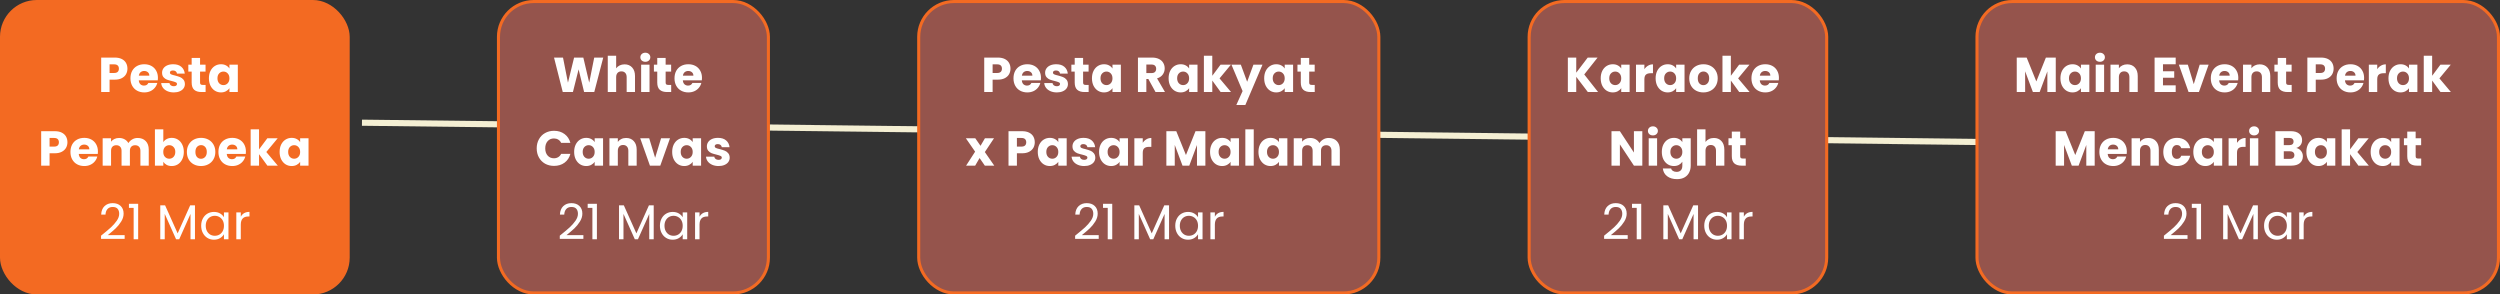 <svg width="815" height="96" viewBox="0 0 815 96" fill="none" xmlns="http://www.w3.org/2000/svg">
<rect x="0" y="0" width="815" height="96" fill="#333333" stroke="none"/>
<path d="M118 40L788 48" stroke="#F4EFD3" stroke-width="2"/>
<rect x="0.5" y="0.5" width="113" height="95" rx="11.5" fill="#F36A22"/>
<path d="M41.544 22.384C41.544 23.035 41.395 23.632 41.096 24.176C40.797 24.709 40.339 25.141 39.72 25.472C39.102 25.803 38.334 25.968 37.416 25.968H35.72V30H32.984V18.768H37.416C38.312 18.768 39.069 18.923 39.688 19.232C40.307 19.541 40.771 19.968 41.08 20.512C41.389 21.056 41.544 21.68 41.544 22.384ZM37.208 23.792C37.731 23.792 38.12 23.669 38.376 23.424C38.632 23.179 38.76 22.832 38.76 22.384C38.76 21.936 38.632 21.589 38.376 21.344C38.12 21.099 37.731 20.976 37.208 20.976H35.72V23.792H37.208ZM51.485 25.392C51.485 25.648 51.469 25.915 51.437 26.192H45.245C45.287 26.747 45.463 27.173 45.773 27.472C46.093 27.76 46.482 27.904 46.941 27.904C47.623 27.904 48.098 27.616 48.365 27.04H51.277C51.127 27.627 50.855 28.155 50.461 28.624C50.077 29.093 49.591 29.461 49.005 29.728C48.418 29.995 47.762 30.128 47.037 30.128C46.162 30.128 45.383 29.941 44.701 29.568C44.018 29.195 43.485 28.661 43.101 27.968C42.717 27.275 42.525 26.464 42.525 25.536C42.525 24.608 42.711 23.797 43.085 23.104C43.469 22.411 44.002 21.877 44.685 21.504C45.367 21.131 46.151 20.944 47.037 20.944C47.901 20.944 48.669 21.125 49.341 21.488C50.013 21.851 50.535 22.368 50.909 23.04C51.293 23.712 51.485 24.496 51.485 25.392ZM48.685 24.672C48.685 24.203 48.525 23.829 48.205 23.552C47.885 23.275 47.485 23.136 47.005 23.136C46.546 23.136 46.157 23.269 45.837 23.536C45.527 23.803 45.335 24.181 45.261 24.672H48.685ZM56.66 30.128C55.881 30.128 55.188 29.995 54.58 29.728C53.972 29.461 53.492 29.099 53.14 28.64C52.788 28.171 52.591 27.648 52.548 27.072H55.252C55.284 27.381 55.428 27.632 55.684 27.824C55.94 28.016 56.255 28.112 56.628 28.112C56.969 28.112 57.231 28.048 57.412 27.92C57.604 27.781 57.7 27.605 57.7 27.392C57.7 27.136 57.567 26.949 57.3 26.832C57.033 26.704 56.601 26.565 56.004 26.416C55.364 26.267 54.831 26.112 54.404 25.952C53.977 25.781 53.609 25.52 53.3 25.168C52.991 24.805 52.836 24.32 52.836 23.712C52.836 23.2 52.975 22.736 53.252 22.32C53.54 21.893 53.956 21.557 54.5 21.312C55.055 21.067 55.711 20.944 56.468 20.944C57.588 20.944 58.468 21.221 59.108 21.776C59.759 22.331 60.132 23.067 60.228 23.984H57.7C57.657 23.675 57.519 23.429 57.284 23.248C57.06 23.067 56.761 22.976 56.388 22.976C56.068 22.976 55.823 23.04 55.652 23.168C55.481 23.285 55.396 23.451 55.396 23.664C55.396 23.92 55.529 24.112 55.796 24.24C56.073 24.368 56.5 24.496 57.076 24.624C57.737 24.795 58.276 24.965 58.692 25.136C59.108 25.296 59.471 25.563 59.78 25.936C60.1 26.299 60.265 26.789 60.276 27.408C60.276 27.931 60.127 28.4 59.828 28.816C59.54 29.221 59.119 29.541 58.564 29.776C58.02 30.011 57.385 30.128 56.66 30.128ZM67.026 27.68V30H65.634C64.642 30 63.868 29.76 63.314 29.28C62.759 28.789 62.482 27.995 62.482 26.896V23.344H61.394V21.072H62.482V18.896H65.218V21.072H67.01V23.344H65.218V26.928C65.218 27.195 65.282 27.387 65.41 27.504C65.538 27.621 65.751 27.68 66.05 27.68H67.026ZM68.106 25.52C68.106 24.603 68.276 23.797 68.618 23.104C68.97 22.411 69.445 21.877 70.042 21.504C70.639 21.131 71.306 20.944 72.042 20.944C72.671 20.944 73.221 21.072 73.69 21.328C74.17 21.584 74.538 21.92 74.794 22.336V21.072H77.53V30H74.794V28.736C74.527 29.152 74.154 29.488 73.674 29.744C73.204 30 72.655 30.128 72.026 30.128C71.3 30.128 70.639 29.941 70.042 29.568C69.445 29.184 68.97 28.645 68.618 27.952C68.276 27.248 68.106 26.437 68.106 25.52ZM74.794 25.536C74.794 24.853 74.602 24.315 74.218 23.92C73.844 23.525 73.386 23.328 72.842 23.328C72.298 23.328 71.834 23.525 71.45 23.92C71.076 24.304 70.89 24.837 70.89 25.52C70.89 26.203 71.076 26.747 71.45 27.152C71.834 27.547 72.298 27.744 72.842 27.744C73.386 27.744 73.844 27.547 74.218 27.152C74.602 26.757 74.794 26.219 74.794 25.536ZM21.983 46.384C21.983 47.035 21.834 47.632 21.535 48.176C21.237 48.709 20.778 49.141 20.159 49.472C19.541 49.803 18.773 49.968 17.855 49.968H16.159V54H13.423V42.768H17.855C18.751 42.768 19.509 42.923 20.127 43.232C20.746 43.541 21.21 43.968 21.519 44.512C21.829 45.056 21.983 45.68 21.983 46.384ZM17.647 47.792C18.17 47.792 18.559 47.669 18.815 47.424C19.071 47.179 19.199 46.832 19.199 46.384C19.199 45.936 19.071 45.589 18.815 45.344C18.559 45.099 18.17 44.976 17.647 44.976H16.159V47.792H17.647ZM31.924 49.392C31.924 49.648 31.908 49.915 31.876 50.192H25.684C25.726 50.747 25.902 51.173 26.212 51.472C26.532 51.76 26.921 51.904 27.38 51.904C28.062 51.904 28.537 51.616 28.804 51.04H31.716C31.566 51.627 31.294 52.155 30.9 52.624C30.516 53.093 30.03 53.461 29.444 53.728C28.857 53.995 28.201 54.128 27.476 54.128C26.601 54.128 25.822 53.941 25.14 53.568C24.457 53.195 23.924 52.661 23.54 51.968C23.156 51.275 22.964 50.464 22.964 49.536C22.964 48.608 23.15 47.797 23.524 47.104C23.908 46.411 24.441 45.877 25.124 45.504C25.806 45.131 26.59 44.944 27.476 44.944C28.34 44.944 29.108 45.125 29.78 45.488C30.452 45.851 30.974 46.368 31.348 47.04C31.732 47.712 31.924 48.496 31.924 49.392ZM29.124 48.672C29.124 48.203 28.964 47.829 28.644 47.552C28.324 47.275 27.924 47.136 27.444 47.136C26.985 47.136 26.596 47.269 26.276 47.536C25.966 47.803 25.774 48.181 25.7 48.672H29.124ZM44.859 44.976C45.968 44.976 46.848 45.312 47.499 45.984C48.16 46.656 48.491 47.589 48.491 48.784V54H45.771V49.152C45.771 48.576 45.616 48.133 45.307 47.824C45.008 47.504 44.592 47.344 44.059 47.344C43.526 47.344 43.104 47.504 42.795 47.824C42.496 48.133 42.347 48.576 42.347 49.152V54H39.627V49.152C39.627 48.576 39.472 48.133 39.163 47.824C38.864 47.504 38.448 47.344 37.915 47.344C37.382 47.344 36.96 47.504 36.651 47.824C36.352 48.133 36.203 48.576 36.203 49.152V54H33.467V45.072H36.203V46.192C36.48 45.819 36.843 45.525 37.291 45.312C37.739 45.088 38.246 44.976 38.811 44.976C39.483 44.976 40.08 45.12 40.603 45.408C41.136 45.696 41.552 46.107 41.851 46.64C42.16 46.149 42.582 45.749 43.115 45.44C43.648 45.131 44.23 44.976 44.859 44.976ZM53.24 46.336C53.496 45.92 53.864 45.584 54.344 45.328C54.825 45.072 55.374 44.944 55.992 44.944C56.728 44.944 57.395 45.131 57.992 45.504C58.59 45.877 59.059 46.411 59.401 47.104C59.752 47.797 59.928 48.603 59.928 49.52C59.928 50.437 59.752 51.248 59.401 51.952C59.059 52.645 58.59 53.184 57.992 53.568C57.395 53.941 56.728 54.128 55.992 54.128C55.363 54.128 54.814 54.005 54.344 53.76C53.875 53.504 53.507 53.168 53.24 52.752V54H50.505V42.16H53.24V46.336ZM57.145 49.52C57.145 48.837 56.953 48.304 56.569 47.92C56.195 47.525 55.731 47.328 55.176 47.328C54.633 47.328 54.169 47.525 53.785 47.92C53.411 48.315 53.224 48.853 53.224 49.536C53.224 50.219 53.411 50.757 53.785 51.152C54.169 51.547 54.633 51.744 55.176 51.744C55.721 51.744 56.184 51.547 56.569 51.152C56.953 50.747 57.145 50.203 57.145 49.52ZM65.528 54.128C64.653 54.128 63.864 53.941 63.16 53.568C62.467 53.195 61.917 52.661 61.512 51.968C61.117 51.275 60.92 50.464 60.92 49.536C60.92 48.619 61.123 47.813 61.528 47.12C61.933 46.416 62.488 45.877 63.192 45.504C63.896 45.131 64.685 44.944 65.56 44.944C66.434 44.944 67.224 45.131 67.928 45.504C68.632 45.877 69.186 46.416 69.592 47.12C69.997 47.813 70.2 48.619 70.2 49.536C70.2 50.453 69.992 51.264 69.576 51.968C69.171 52.661 68.611 53.195 67.896 53.568C67.192 53.941 66.403 54.128 65.528 54.128ZM65.528 51.76C66.05 51.76 66.493 51.568 66.856 51.184C67.229 50.8 67.416 50.251 67.416 49.536C67.416 48.821 67.234 48.272 66.872 47.888C66.52 47.504 66.082 47.312 65.56 47.312C65.026 47.312 64.584 47.504 64.232 47.888C63.88 48.261 63.704 48.811 63.704 49.536C63.704 50.251 63.874 50.8 64.216 51.184C64.568 51.568 65.005 51.76 65.528 51.76ZM80.167 49.392C80.167 49.648 80.151 49.915 80.119 50.192H73.927C73.97 50.747 74.146 51.173 74.455 51.472C74.775 51.76 75.165 51.904 75.623 51.904C76.306 51.904 76.781 51.616 77.047 51.04H79.959C79.81 51.627 79.538 52.155 79.143 52.624C78.759 53.093 78.274 53.461 77.687 53.728C77.101 53.995 76.445 54.128 75.719 54.128C74.845 54.128 74.066 53.941 73.383 53.568C72.701 53.195 72.167 52.661 71.783 51.968C71.399 51.275 71.207 50.464 71.207 49.536C71.207 48.608 71.394 47.797 71.767 47.104C72.151 46.411 72.685 45.877 73.367 45.504C74.05 45.131 74.834 44.944 75.719 44.944C76.583 44.944 77.351 45.125 78.023 45.488C78.695 45.851 79.218 46.368 79.591 47.04C79.975 47.712 80.167 48.496 80.167 49.392ZM77.367 48.672C77.367 48.203 77.207 47.829 76.887 47.552C76.567 47.275 76.167 47.136 75.687 47.136C75.229 47.136 74.839 47.269 74.519 47.536C74.21 47.803 74.018 48.181 73.943 48.672H77.367ZM87.167 54L84.447 50.256V54H81.711V42.16H84.447V48.704L87.151 45.072H90.527L86.815 49.552L90.559 54H87.167ZM91.157 49.52C91.157 48.603 91.328 47.797 91.669 47.104C92.021 46.411 92.496 45.877 93.093 45.504C93.691 45.131 94.357 44.944 95.093 44.944C95.723 44.944 96.272 45.072 96.741 45.328C97.221 45.584 97.589 45.92 97.845 46.336V45.072H100.581V54H97.845V52.736C97.579 53.152 97.205 53.488 96.725 53.744C96.256 54 95.707 54.128 95.077 54.128C94.352 54.128 93.691 53.941 93.093 53.568C92.496 53.184 92.021 52.645 91.669 51.952C91.328 51.248 91.157 50.437 91.157 49.52ZM97.845 49.536C97.845 48.853 97.653 48.315 97.269 47.92C96.896 47.525 96.437 47.328 95.893 47.328C95.349 47.328 94.885 47.525 94.501 47.92C94.128 48.304 93.941 48.837 93.941 49.52C93.941 50.203 94.128 50.747 94.501 51.152C94.885 51.547 95.349 51.744 95.893 51.744C96.437 51.744 96.896 51.547 97.269 51.152C97.653 50.757 97.845 50.219 97.845 49.536ZM32.938 76.832C34.292 75.744 35.354 74.853 36.122 74.16C36.89 73.456 37.535 72.725 38.058 71.968C38.591 71.2 38.858 70.448 38.858 69.712C38.858 69.019 38.687 68.475 38.346 68.08C38.015 67.675 37.477 67.472 36.73 67.472C36.005 67.472 35.439 67.701 35.034 68.16C34.639 68.608 34.426 69.211 34.394 69.968H32.986C33.029 68.773 33.391 67.851 34.074 67.2C34.757 66.549 35.636 66.224 36.714 66.224C37.812 66.224 38.682 66.528 39.322 67.136C39.972 67.744 40.298 68.581 40.298 69.648C40.298 70.533 40.031 71.397 39.498 72.24C38.975 73.072 38.378 73.808 37.706 74.448C37.034 75.077 36.175 75.813 35.13 76.656H40.634V77.872H32.938V76.832ZM42.033 67.76V66.432H45.041V78H43.569V67.76H42.033ZM63.56 66.928V78H62.104V69.744L58.424 78H57.4L53.704 69.728V78H52.248V66.928H53.816L57.912 76.08L62.008 66.928H63.56ZM65.585 73.584C65.585 72.688 65.766 71.904 66.129 71.232C66.492 70.549 66.987 70.021 67.617 69.648C68.257 69.275 68.966 69.088 69.745 69.088C70.513 69.088 71.18 69.253 71.745 69.584C72.31 69.915 72.731 70.331 73.009 70.832V69.232H74.481V78H73.009V76.368C72.721 76.88 72.289 77.307 71.713 77.648C71.147 77.979 70.486 78.144 69.729 78.144C68.95 78.144 68.246 77.952 67.617 77.568C66.987 77.184 66.492 76.645 66.129 75.952C65.766 75.259 65.585 74.469 65.585 73.584ZM73.009 73.6C73.009 72.939 72.876 72.363 72.609 71.872C72.342 71.381 71.98 71.008 71.521 70.752C71.073 70.485 70.577 70.352 70.033 70.352C69.489 70.352 68.993 70.48 68.545 70.736C68.097 70.992 67.74 71.365 67.473 71.856C67.206 72.347 67.073 72.923 67.073 73.584C67.073 74.256 67.206 74.843 67.473 75.344C67.74 75.835 68.097 76.213 68.545 76.48C68.993 76.736 69.489 76.864 70.033 76.864C70.577 76.864 71.073 76.736 71.521 76.48C71.98 76.213 72.342 75.835 72.609 75.344C72.876 74.843 73.009 74.261 73.009 73.6ZM78.497 70.656C78.753 70.155 79.116 69.765 79.585 69.488C80.065 69.211 80.647 69.072 81.329 69.072V70.576H80.945C79.313 70.576 78.497 71.461 78.497 73.232V78H77.041V69.232H78.497V70.656Z" fill="white"/>
<rect x="0.5" y="0.5" width="113" height="95" rx="11.5" stroke="#F36A22"/>
<rect x="162.5" y="0.5" width="88" height="95" rx="11.5" fill="#95544C"/>
<path d="M196.659 18.768L193.731 30H190.419L188.627 22.608L186.771 30H183.459L180.611 18.768H183.539L185.155 26.944L187.155 18.768H190.163L192.083 26.944L193.715 18.768H196.659ZM203.619 20.976C204.643 20.976 205.464 21.317 206.083 22C206.702 22.672 207.011 23.6 207.011 24.784V30H204.291V25.152C204.291 24.555 204.136 24.091 203.827 23.76C203.518 23.429 203.102 23.264 202.579 23.264C202.056 23.264 201.64 23.429 201.331 23.76C201.022 24.091 200.867 24.555 200.867 25.152V30H198.131V18.16H200.867V22.272C201.144 21.877 201.523 21.563 202.003 21.328C202.483 21.093 203.022 20.976 203.619 20.976ZM210.388 20.144C209.908 20.144 209.514 20.005 209.204 19.728C208.906 19.44 208.756 19.088 208.756 18.672C208.756 18.245 208.906 17.893 209.204 17.616C209.514 17.328 209.908 17.184 210.388 17.184C210.858 17.184 211.242 17.328 211.54 17.616C211.85 17.893 212.004 18.245 212.004 18.672C212.004 19.088 211.85 19.44 211.54 19.728C211.242 20.005 210.858 20.144 210.388 20.144ZM211.748 21.072V30H209.012V21.072H211.748ZM218.807 27.68V30H217.415C216.423 30 215.65 29.76 215.095 29.28C214.54 28.789 214.263 27.995 214.263 26.896V23.344H213.175V21.072H214.263V18.896H216.999V21.072H218.791V23.344H216.999V26.928C216.999 27.195 217.063 27.387 217.191 27.504C217.319 27.621 217.532 27.68 217.831 27.68H218.807ZM228.847 25.392C228.847 25.648 228.831 25.915 228.799 26.192H222.607C222.65 26.747 222.826 27.173 223.135 27.472C223.455 27.76 223.844 27.904 224.303 27.904C224.986 27.904 225.46 27.616 225.727 27.04H228.639C228.49 27.627 228.218 28.155 227.823 28.624C227.439 29.093 226.954 29.461 226.367 29.728C225.78 29.995 225.124 30.128 224.399 30.128C223.524 30.128 222.746 29.941 222.063 29.568C221.38 29.195 220.847 28.661 220.463 27.968C220.079 27.275 219.887 26.464 219.887 25.536C219.887 24.608 220.074 23.797 220.447 23.104C220.831 22.411 221.364 21.877 222.047 21.504C222.73 21.131 223.514 20.944 224.399 20.944C225.263 20.944 226.031 21.125 226.703 21.488C227.375 21.851 227.898 22.368 228.271 23.04C228.655 23.712 228.847 24.496 228.847 25.392ZM226.047 24.672C226.047 24.203 225.887 23.829 225.567 23.552C225.247 23.275 224.847 23.136 224.367 23.136C223.908 23.136 223.519 23.269 223.199 23.536C222.89 23.803 222.698 24.181 222.623 24.672H226.047ZM174.965 48.368C174.965 47.259 175.206 46.272 175.686 45.408C176.166 44.533 176.832 43.856 177.686 43.376C178.55 42.885 179.526 42.64 180.614 42.64C181.947 42.64 183.088 42.992 184.038 43.696C184.987 44.4 185.622 45.36 185.942 46.576H182.934C182.71 46.107 182.39 45.749 181.974 45.504C181.568 45.259 181.104 45.136 180.582 45.136C179.739 45.136 179.056 45.429 178.534 46.016C178.011 46.603 177.75 47.387 177.75 48.368C177.75 49.349 178.011 50.133 178.534 50.72C179.056 51.307 179.739 51.6 180.582 51.6C181.104 51.6 181.568 51.477 181.974 51.232C182.39 50.987 182.71 50.629 182.934 50.16H185.942C185.622 51.376 184.987 52.336 184.038 53.04C183.088 53.733 181.947 54.08 180.614 54.08C179.526 54.08 178.55 53.84 177.686 53.36C176.832 52.869 176.166 52.192 175.686 51.328C175.206 50.464 174.965 49.477 174.965 48.368ZM187.173 49.52C187.173 48.603 187.344 47.797 187.685 47.104C188.037 46.411 188.512 45.877 189.109 45.504C189.706 45.131 190.373 44.944 191.109 44.944C191.738 44.944 192.288 45.072 192.757 45.328C193.237 45.584 193.605 45.92 193.861 46.336V45.072H196.597V54H193.861V52.736C193.594 53.152 193.221 53.488 192.741 53.744C192.272 54 191.722 54.128 191.093 54.128C190.368 54.128 189.706 53.941 189.109 53.568C188.512 53.184 188.037 52.645 187.685 51.952C187.344 51.248 187.173 50.437 187.173 49.52ZM193.861 49.536C193.861 48.853 193.669 48.315 193.285 47.92C192.912 47.525 192.453 47.328 191.909 47.328C191.365 47.328 190.901 47.525 190.517 47.92C190.144 48.304 189.957 48.837 189.957 49.52C189.957 50.203 190.144 50.747 190.517 51.152C190.901 51.547 191.365 51.744 191.909 51.744C192.453 51.744 192.912 51.547 193.285 51.152C193.669 50.757 193.861 50.219 193.861 49.536ZM204.116 44.976C205.162 44.976 205.994 45.317 206.612 46C207.242 46.672 207.556 47.6 207.556 48.784V54H204.836V49.152C204.836 48.555 204.682 48.091 204.372 47.76C204.063 47.429 203.647 47.264 203.124 47.264C202.602 47.264 202.186 47.429 201.876 47.76C201.567 48.091 201.412 48.555 201.412 49.152V54H198.676V45.072H201.412V46.256C201.69 45.861 202.063 45.552 202.532 45.328C203.002 45.093 203.53 44.976 204.116 44.976ZM213.574 51.44L215.51 45.072H218.422L215.254 54H211.878L208.71 45.072H211.638L213.574 51.44ZM219.129 49.52C219.129 48.603 219.3 47.797 219.641 47.104C219.993 46.411 220.468 45.877 221.065 45.504C221.663 45.131 222.329 44.944 223.065 44.944C223.695 44.944 224.244 45.072 224.713 45.328C225.193 45.584 225.561 45.92 225.817 46.336V45.072H228.553V54H225.817V52.736C225.551 53.152 225.177 53.488 224.697 53.744C224.228 54 223.679 54.128 223.049 54.128C222.324 54.128 221.663 53.941 221.065 53.568C220.468 53.184 219.993 52.645 219.641 51.952C219.3 51.248 219.129 50.437 219.129 49.52ZM225.817 49.536C225.817 48.853 225.625 48.315 225.241 47.92C224.868 47.525 224.409 47.328 223.865 47.328C223.321 47.328 222.857 47.525 222.473 47.92C222.1 48.304 221.913 48.837 221.913 49.52C221.913 50.203 222.1 50.747 222.473 51.152C222.857 51.547 223.321 51.744 223.865 51.744C224.409 51.744 224.868 51.547 225.241 51.152C225.625 50.757 225.817 50.219 225.817 49.536ZM234.265 54.128C233.486 54.128 232.793 53.995 232.185 53.728C231.577 53.461 231.097 53.099 230.745 52.64C230.393 52.171 230.195 51.648 230.153 51.072H232.857C232.889 51.381 233.033 51.632 233.289 51.824C233.545 52.016 233.859 52.112 234.233 52.112C234.574 52.112 234.835 52.048 235.017 51.92C235.209 51.781 235.305 51.605 235.305 51.392C235.305 51.136 235.171 50.949 234.905 50.832C234.638 50.704 234.206 50.565 233.609 50.416C232.969 50.267 232.435 50.112 232.009 49.952C231.582 49.781 231.214 49.52 230.905 49.168C230.595 48.805 230.441 48.32 230.441 47.712C230.441 47.2 230.579 46.736 230.857 46.32C231.145 45.893 231.561 45.557 232.105 45.312C232.659 45.067 233.315 44.944 234.073 44.944C235.193 44.944 236.073 45.221 236.713 45.776C237.363 46.331 237.737 47.067 237.833 47.984H235.305C235.262 47.675 235.123 47.429 234.889 47.248C234.665 47.067 234.366 46.976 233.993 46.976C233.673 46.976 233.427 47.04 233.257 47.168C233.086 47.285 233.001 47.451 233.001 47.664C233.001 47.92 233.134 48.112 233.401 48.24C233.678 48.368 234.105 48.496 234.681 48.624C235.342 48.795 235.881 48.965 236.297 49.136C236.713 49.296 237.075 49.563 237.385 49.936C237.705 50.299 237.87 50.789 237.881 51.408C237.881 51.931 237.731 52.4 237.433 52.816C237.145 53.221 236.723 53.541 236.169 53.776C235.625 54.011 234.99 54.128 234.265 54.128ZM182.488 76.832C183.843 75.744 184.904 74.853 185.672 74.16C186.44 73.456 187.085 72.725 187.608 71.968C188.141 71.2 188.408 70.448 188.408 69.712C188.408 69.019 188.237 68.475 187.896 68.08C187.565 67.675 187.027 67.472 186.28 67.472C185.555 67.472 184.989 67.701 184.584 68.16C184.189 68.608 183.976 69.211 183.944 69.968H182.536C182.579 68.773 182.941 67.851 183.624 67.2C184.307 66.549 185.187 66.224 186.264 66.224C187.363 66.224 188.232 66.528 188.872 67.136C189.523 67.744 189.848 68.581 189.848 69.648C189.848 70.533 189.581 71.397 189.048 72.24C188.525 73.072 187.928 73.808 187.256 74.448C186.584 75.077 185.725 75.813 184.68 76.656H190.184V77.872H182.488V76.832ZM191.583 67.76V66.432H194.591V78H193.119V67.76H191.583ZM213.11 66.928V78H211.654V69.744L207.974 78H206.95L203.254 69.728V78H201.798V66.928H203.366L207.462 76.08L211.558 66.928H213.11ZM215.135 73.584C215.135 72.688 215.316 71.904 215.679 71.232C216.042 70.549 216.538 70.021 217.167 69.648C217.807 69.275 218.516 69.088 219.295 69.088C220.063 69.088 220.73 69.253 221.295 69.584C221.86 69.915 222.282 70.331 222.559 70.832V69.232H224.031V78H222.559V76.368C222.271 76.88 221.839 77.307 221.263 77.648C220.698 77.979 220.036 78.144 219.279 78.144C218.5 78.144 217.796 77.952 217.167 77.568C216.538 77.184 216.042 76.645 215.679 75.952C215.316 75.259 215.135 74.469 215.135 73.584ZM222.559 73.6C222.559 72.939 222.426 72.363 222.159 71.872C221.892 71.381 221.53 71.008 221.071 70.752C220.623 70.485 220.127 70.352 219.583 70.352C219.039 70.352 218.543 70.48 218.095 70.736C217.647 70.992 217.29 71.365 217.023 71.856C216.756 72.347 216.623 72.923 216.623 73.584C216.623 74.256 216.756 74.843 217.023 75.344C217.29 75.835 217.647 76.213 218.095 76.48C218.543 76.736 219.039 76.864 219.583 76.864C220.127 76.864 220.623 76.736 221.071 76.48C221.53 76.213 221.892 75.835 222.159 75.344C222.426 74.843 222.559 74.261 222.559 73.6ZM228.047 70.656C228.303 70.155 228.666 69.765 229.135 69.488C229.615 69.211 230.197 69.072 230.879 69.072V70.576H230.495C228.863 70.576 228.047 71.461 228.047 73.232V78H226.591V69.232H228.047V70.656Z" fill="white"/>
<rect x="162.5" y="0.5" width="88" height="95" rx="11.5" stroke="#F36A22"/>
<rect x="299.5" y="0.5" width="150" height="95" rx="11.5" fill="#95544C"/>
<path d="M329.416 22.384C329.416 23.035 329.267 23.632 328.968 24.176C328.669 24.709 328.211 25.141 327.592 25.472C326.973 25.803 326.205 25.968 325.288 25.968H323.592V30H320.856V18.768H325.288C326.184 18.768 326.941 18.923 327.56 19.232C328.179 19.541 328.643 19.968 328.952 20.512C329.261 21.056 329.416 21.68 329.416 22.384ZM325.08 23.792C325.603 23.792 325.992 23.669 326.248 23.424C326.504 23.179 326.632 22.832 326.632 22.384C326.632 21.936 326.504 21.589 326.248 21.344C325.992 21.099 325.603 20.976 325.08 20.976H323.592V23.792H325.08ZM339.356 25.392C339.356 25.648 339.34 25.915 339.308 26.192H333.116C333.159 26.747 333.335 27.173 333.644 27.472C333.964 27.76 334.354 27.904 334.812 27.904C335.495 27.904 335.97 27.616 336.236 27.04H339.148C338.999 27.627 338.727 28.155 338.332 28.624C337.948 29.093 337.463 29.461 336.876 29.728C336.29 29.995 335.634 30.128 334.908 30.128C334.034 30.128 333.255 29.941 332.572 29.568C331.89 29.195 331.356 28.661 330.972 27.968C330.588 27.275 330.396 26.464 330.396 25.536C330.396 24.608 330.583 23.797 330.956 23.104C331.34 22.411 331.874 21.877 332.556 21.504C333.239 21.131 334.023 20.944 334.908 20.944C335.772 20.944 336.54 21.125 337.212 21.488C337.884 21.851 338.407 22.368 338.78 23.04C339.164 23.712 339.356 24.496 339.356 25.392ZM336.556 24.672C336.556 24.203 336.396 23.829 336.076 23.552C335.756 23.275 335.356 23.136 334.876 23.136C334.418 23.136 334.028 23.269 333.708 23.536C333.399 23.803 333.207 24.181 333.132 24.672H336.556ZM344.532 30.128C343.753 30.128 343.06 29.995 342.452 29.728C341.844 29.461 341.364 29.099 341.012 28.64C340.66 28.171 340.462 27.648 340.42 27.072H343.124C343.156 27.381 343.3 27.632 343.556 27.824C343.812 28.016 344.126 28.112 344.5 28.112C344.841 28.112 345.102 28.048 345.284 27.92C345.476 27.781 345.572 27.605 345.572 27.392C345.572 27.136 345.438 26.949 345.172 26.832C344.905 26.704 344.473 26.565 343.876 26.416C343.236 26.267 342.702 26.112 342.276 25.952C341.849 25.781 341.481 25.52 341.172 25.168C340.862 24.805 340.708 24.32 340.708 23.712C340.708 23.2 340.846 22.736 341.124 22.32C341.412 21.893 341.828 21.557 342.372 21.312C342.926 21.067 343.582 20.944 344.34 20.944C345.46 20.944 346.34 21.221 346.98 21.776C347.63 22.331 348.004 23.067 348.1 23.984H345.572C345.529 23.675 345.39 23.429 345.156 23.248C344.932 23.067 344.633 22.976 344.26 22.976C343.94 22.976 343.694 23.04 343.524 23.168C343.353 23.285 343.268 23.451 343.268 23.664C343.268 23.92 343.401 24.112 343.668 24.24C343.945 24.368 344.372 24.496 344.948 24.624C345.609 24.795 346.148 24.965 346.564 25.136C346.98 25.296 347.342 25.563 347.652 25.936C347.972 26.299 348.137 26.789 348.148 27.408C348.148 27.931 347.998 28.4 347.7 28.816C347.412 29.221 346.99 29.541 346.436 29.776C345.892 30.011 345.257 30.128 344.532 30.128ZM354.898 27.68V30H353.506C352.514 30 351.74 29.76 351.186 29.28C350.631 28.789 350.354 27.995 350.354 26.896V23.344H349.266V21.072H350.354V18.896H353.09V21.072H354.882V23.344H353.09V26.928C353.09 27.195 353.154 27.387 353.282 27.504C353.41 27.621 353.623 27.68 353.922 27.68H354.898ZM355.978 25.52C355.978 24.603 356.148 23.797 356.49 23.104C356.842 22.411 357.316 21.877 357.914 21.504C358.511 21.131 359.178 20.944 359.914 20.944C360.543 20.944 361.092 21.072 361.562 21.328C362.042 21.584 362.41 21.92 362.666 22.336V21.072H365.402V30H362.666V28.736C362.399 29.152 362.026 29.488 361.546 29.744C361.076 30 360.527 30.128 359.898 30.128C359.172 30.128 358.511 29.941 357.914 29.568C357.316 29.184 356.842 28.645 356.49 27.952C356.148 27.248 355.978 26.437 355.978 25.52ZM362.666 25.536C362.666 24.853 362.474 24.315 362.09 23.92C361.716 23.525 361.258 23.328 360.714 23.328C360.17 23.328 359.706 23.525 359.322 23.92C358.948 24.304 358.762 24.837 358.762 25.52C358.762 26.203 358.948 26.747 359.322 27.152C359.706 27.547 360.17 27.744 360.714 27.744C361.258 27.744 361.716 27.547 362.09 27.152C362.474 26.757 362.666 26.219 362.666 25.536ZM376.7 30L374.364 25.76H373.708V30H370.972V18.768H375.564C376.449 18.768 377.201 18.923 377.82 19.232C378.449 19.541 378.918 19.968 379.228 20.512C379.537 21.045 379.692 21.643 379.692 22.304C379.692 23.051 379.478 23.717 379.052 24.304C378.636 24.891 378.017 25.307 377.196 25.552L379.788 30H376.7ZM373.708 23.824H375.404C375.905 23.824 376.278 23.701 376.524 23.456C376.78 23.211 376.908 22.864 376.908 22.416C376.908 21.989 376.78 21.653 376.524 21.408C376.278 21.163 375.905 21.04 375.404 21.04H373.708V23.824ZM380.965 25.52C380.965 24.603 381.136 23.797 381.477 23.104C381.829 22.411 382.304 21.877 382.901 21.504C383.499 21.131 384.165 20.944 384.901 20.944C385.531 20.944 386.08 21.072 386.549 21.328C387.029 21.584 387.397 21.92 387.653 22.336V21.072H390.389V30H387.653V28.736C387.387 29.152 387.013 29.488 386.533 29.744C386.064 30 385.515 30.128 384.885 30.128C384.16 30.128 383.499 29.941 382.901 29.568C382.304 29.184 381.829 28.645 381.477 27.952C381.136 27.248 380.965 26.437 380.965 25.52ZM387.653 25.536C387.653 24.853 387.461 24.315 387.077 23.92C386.704 23.525 386.245 23.328 385.701 23.328C385.157 23.328 384.693 23.525 384.309 23.92C383.936 24.304 383.749 24.837 383.749 25.52C383.749 26.203 383.936 26.747 384.309 27.152C384.693 27.547 385.157 27.744 385.701 27.744C386.245 27.744 386.704 27.547 387.077 27.152C387.461 26.757 387.653 26.219 387.653 25.536ZM397.925 30L395.205 26.256V30H392.469V18.16H395.205V24.704L397.909 21.072H401.285L397.573 25.552L401.317 30H397.925ZM411.579 21.072L405.979 34.24H403.035L405.083 29.696L401.451 21.072H404.507L406.571 26.656L408.619 21.072H411.579ZM412.125 25.52C412.125 24.603 412.295 23.797 412.637 23.104C412.989 22.411 413.463 21.877 414.061 21.504C414.658 21.131 415.325 20.944 416.061 20.944C416.69 20.944 417.239 21.072 417.709 21.328C418.189 21.584 418.557 21.92 418.813 22.336V21.072H421.549V30H418.813V28.736C418.546 29.152 418.173 29.488 417.693 29.744C417.223 30 416.674 30.128 416.045 30.128C415.319 30.128 414.658 29.941 414.061 29.568C413.463 29.184 412.989 28.645 412.637 27.952C412.295 27.248 412.125 26.437 412.125 25.52ZM418.813 25.536C418.813 24.853 418.621 24.315 418.237 23.92C417.863 23.525 417.405 23.328 416.861 23.328C416.317 23.328 415.853 23.525 415.469 23.92C415.095 24.304 414.909 24.837 414.909 25.52C414.909 26.203 415.095 26.747 415.469 27.152C415.853 27.547 416.317 27.744 416.861 27.744C417.405 27.744 417.863 27.547 418.237 27.152C418.621 26.757 418.813 26.219 418.813 25.536ZM428.604 27.68V30H427.212C426.22 30 425.447 29.76 424.892 29.28C424.337 28.789 424.06 27.995 424.06 26.896V23.344H422.972V21.072H424.06V18.896H426.796V21.072H428.588V23.344H426.796V26.928C426.796 27.195 426.86 27.387 426.988 27.504C427.116 27.621 427.329 27.68 427.628 27.68H428.604ZM321.058 54L319.346 51.52L317.906 54H314.946L317.89 49.44L314.866 45.072H317.938L319.65 47.536L321.09 45.072H324.05L321.058 49.568L324.13 54H321.058ZM337.335 46.384C337.335 47.035 337.185 47.632 336.887 48.176C336.588 48.709 336.129 49.141 335.511 49.472C334.892 49.803 334.124 49.968 333.207 49.968H331.511V54H328.775V42.768H333.207C334.103 42.768 334.86 42.923 335.479 43.232C336.097 43.541 336.561 43.968 336.871 44.512C337.18 45.056 337.335 45.68 337.335 46.384ZM332.999 47.792C333.521 47.792 333.911 47.669 334.167 47.424C334.423 47.179 334.551 46.832 334.551 46.384C334.551 45.936 334.423 45.589 334.167 45.344C333.911 45.099 333.521 44.976 332.999 44.976H331.511V47.792H332.999ZM338.315 49.52C338.315 48.603 338.486 47.797 338.827 47.104C339.179 46.411 339.654 45.877 340.251 45.504C340.849 45.131 341.515 44.944 342.251 44.944C342.881 44.944 343.43 45.072 343.899 45.328C344.379 45.584 344.747 45.92 345.003 46.336V45.072H347.739V54H345.003V52.736C344.737 53.152 344.363 53.488 343.883 53.744C343.414 54 342.865 54.128 342.235 54.128C341.51 54.128 340.849 53.941 340.251 53.568C339.654 53.184 339.179 52.645 338.827 51.952C338.486 51.248 338.315 50.437 338.315 49.52ZM345.003 49.536C345.003 48.853 344.811 48.315 344.427 47.92C344.054 47.525 343.595 47.328 343.051 47.328C342.507 47.328 342.043 47.525 341.659 47.92C341.286 48.304 341.099 48.837 341.099 49.52C341.099 50.203 341.286 50.747 341.659 51.152C342.043 51.547 342.507 51.744 343.051 51.744C343.595 51.744 344.054 51.547 344.427 51.152C344.811 50.757 345.003 50.219 345.003 49.536ZM353.451 54.128C352.672 54.128 351.979 53.995 351.371 53.728C350.763 53.461 350.283 53.099 349.931 52.64C349.579 52.171 349.381 51.648 349.339 51.072H352.043C352.075 51.381 352.219 51.632 352.475 51.824C352.731 52.016 353.045 52.112 353.419 52.112C353.76 52.112 354.021 52.048 354.203 51.92C354.395 51.781 354.491 51.605 354.491 51.392C354.491 51.136 354.357 50.949 354.091 50.832C353.824 50.704 353.392 50.565 352.795 50.416C352.155 50.267 351.621 50.112 351.195 49.952C350.768 49.781 350.4 49.52 350.091 49.168C349.781 48.805 349.627 48.32 349.627 47.712C349.627 47.2 349.765 46.736 350.043 46.32C350.331 45.893 350.747 45.557 351.291 45.312C351.845 45.067 352.501 44.944 353.259 44.944C354.379 44.944 355.259 45.221 355.899 45.776C356.549 46.331 356.923 47.067 357.019 47.984H354.491C354.448 47.675 354.309 47.429 354.075 47.248C353.851 47.067 353.552 46.976 353.179 46.976C352.859 46.976 352.613 47.04 352.443 47.168C352.272 47.285 352.187 47.451 352.187 47.664C352.187 47.92 352.32 48.112 352.587 48.24C352.864 48.368 353.291 48.496 353.867 48.624C354.528 48.795 355.067 48.965 355.483 49.136C355.899 49.296 356.261 49.563 356.571 49.936C356.891 50.299 357.056 50.789 357.067 51.408C357.067 51.931 356.917 52.4 356.619 52.816C356.331 53.221 355.909 53.541 355.355 53.776C354.811 54.011 354.176 54.128 353.451 54.128ZM358.296 49.52C358.296 48.603 358.467 47.797 358.808 47.104C359.16 46.411 359.635 45.877 360.232 45.504C360.83 45.131 361.496 44.944 362.232 44.944C362.862 44.944 363.411 45.072 363.88 45.328C364.36 45.584 364.728 45.92 364.984 46.336V45.072H367.72V54H364.984V52.736C364.718 53.152 364.344 53.488 363.864 53.744C363.395 54 362.846 54.128 362.216 54.128C361.491 54.128 360.83 53.941 360.232 53.568C359.635 53.184 359.16 52.645 358.808 51.952C358.467 51.248 358.296 50.437 358.296 49.52ZM364.984 49.536C364.984 48.853 364.792 48.315 364.408 47.92C364.035 47.525 363.576 47.328 363.032 47.328C362.488 47.328 362.024 47.525 361.64 47.92C361.267 48.304 361.08 48.837 361.08 49.52C361.08 50.203 361.267 50.747 361.64 51.152C362.024 51.547 362.488 51.744 363.032 51.744C363.576 51.744 364.035 51.547 364.408 51.152C364.792 50.757 364.984 50.219 364.984 49.536ZM372.536 46.56C372.856 46.069 373.256 45.685 373.736 45.408C374.216 45.12 374.749 44.976 375.336 44.976V47.872H374.584C373.901 47.872 373.389 48.021 373.048 48.32C372.706 48.608 372.536 49.12 372.536 49.856V54H369.8V45.072H372.536V46.56ZM392.954 42.768V54H390.218V47.264L387.706 54H385.498L382.97 47.248V54H380.234V42.768H383.466L386.618 50.544L389.738 42.768H392.954ZM394.478 49.52C394.478 48.603 394.648 47.797 394.99 47.104C395.342 46.411 395.816 45.877 396.414 45.504C397.011 45.131 397.678 44.944 398.414 44.944C399.043 44.944 399.592 45.072 400.062 45.328C400.542 45.584 400.91 45.92 401.166 46.336V45.072H403.902V54H401.166V52.736C400.899 53.152 400.526 53.488 400.046 53.744C399.576 54 399.027 54.128 398.398 54.128C397.672 54.128 397.011 53.941 396.414 53.568C395.816 53.184 395.342 52.645 394.99 51.952C394.648 51.248 394.478 50.437 394.478 49.52ZM401.166 49.536C401.166 48.853 400.974 48.315 400.59 47.92C400.216 47.525 399.758 47.328 399.214 47.328C398.67 47.328 398.206 47.525 397.822 47.92C397.448 48.304 397.262 48.837 397.262 49.52C397.262 50.203 397.448 50.747 397.822 51.152C398.206 51.547 398.67 51.744 399.214 51.744C399.758 51.744 400.216 51.547 400.59 51.152C400.974 50.757 401.166 50.219 401.166 49.536ZM408.717 42.16V54H405.981V42.16H408.717ZM410.256 49.52C410.256 48.603 410.426 47.797 410.768 47.104C411.12 46.411 411.594 45.877 412.192 45.504C412.789 45.131 413.456 44.944 414.192 44.944C414.821 44.944 415.37 45.072 415.84 45.328C416.32 45.584 416.688 45.92 416.944 46.336V45.072H419.68V54H416.944V52.736C416.677 53.152 416.304 53.488 415.824 53.744C415.354 54 414.805 54.128 414.176 54.128C413.45 54.128 412.789 53.941 412.192 53.568C411.594 53.184 411.12 52.645 410.768 51.952C410.426 51.248 410.256 50.437 410.256 49.52ZM416.944 49.536C416.944 48.853 416.752 48.315 416.368 47.92C415.994 47.525 415.536 47.328 414.992 47.328C414.448 47.328 413.984 47.525 413.6 47.92C413.226 48.304 413.04 48.837 413.04 49.52C413.04 50.203 413.226 50.747 413.6 51.152C413.984 51.547 414.448 51.744 414.992 51.744C415.536 51.744 415.994 51.547 416.368 51.152C416.752 50.757 416.944 50.219 416.944 49.536ZM433.151 44.976C434.261 44.976 435.141 45.312 435.791 45.984C436.453 46.656 436.783 47.589 436.783 48.784V54H434.063V49.152C434.063 48.576 433.909 48.133 433.599 47.824C433.301 47.504 432.885 47.344 432.351 47.344C431.818 47.344 431.397 47.504 431.087 47.824C430.789 48.133 430.639 48.576 430.639 49.152V54H427.919V49.152C427.919 48.576 427.765 48.133 427.455 47.824C427.157 47.504 426.741 47.344 426.207 47.344C425.674 47.344 425.253 47.504 424.943 47.824C424.645 48.133 424.495 48.576 424.495 49.152V54H421.759V45.072H424.495V46.192C424.773 45.819 425.135 45.525 425.583 45.312C426.031 45.088 426.538 44.976 427.103 44.976C427.775 44.976 428.373 45.12 428.895 45.408C429.429 45.696 429.845 46.107 430.143 46.64C430.453 46.149 430.874 45.749 431.407 45.44C431.941 45.131 432.522 44.976 433.151 44.976ZM350.488 76.832C351.843 75.744 352.904 74.853 353.672 74.16C354.44 73.456 355.085 72.725 355.608 71.968C356.141 71.2 356.408 70.448 356.408 69.712C356.408 69.019 356.237 68.475 355.896 68.08C355.565 67.675 355.027 67.472 354.28 67.472C353.555 67.472 352.989 67.701 352.584 68.16C352.189 68.608 351.976 69.211 351.944 69.968H350.536C350.579 68.773 350.941 67.851 351.624 67.2C352.307 66.549 353.187 66.224 354.264 66.224C355.363 66.224 356.232 66.528 356.872 67.136C357.523 67.744 357.848 68.581 357.848 69.648C357.848 70.533 357.581 71.397 357.048 72.24C356.525 73.072 355.928 73.808 355.256 74.448C354.584 75.077 353.725 75.813 352.68 76.656H358.184V77.872H350.488V76.832ZM359.583 67.76V66.432H362.591V78H361.119V67.76H359.583ZM381.11 66.928V78H379.654V69.744L375.974 78H374.95L371.254 69.728V78H369.798V66.928H371.366L375.462 76.08L379.558 66.928H381.11ZM383.135 73.584C383.135 72.688 383.316 71.904 383.679 71.232C384.042 70.549 384.538 70.021 385.167 69.648C385.807 69.275 386.516 69.088 387.295 69.088C388.063 69.088 388.73 69.253 389.295 69.584C389.86 69.915 390.282 70.331 390.559 70.832V69.232H392.031V78H390.559V76.368C390.271 76.88 389.839 77.307 389.263 77.648C388.698 77.979 388.036 78.144 387.279 78.144C386.5 78.144 385.796 77.952 385.167 77.568C384.538 77.184 384.042 76.645 383.679 75.952C383.316 75.259 383.135 74.469 383.135 73.584ZM390.559 73.6C390.559 72.939 390.426 72.363 390.159 71.872C389.892 71.381 389.53 71.008 389.071 70.752C388.623 70.485 388.127 70.352 387.583 70.352C387.039 70.352 386.543 70.48 386.095 70.736C385.647 70.992 385.29 71.365 385.023 71.856C384.756 72.347 384.623 72.923 384.623 73.584C384.623 74.256 384.756 74.843 385.023 75.344C385.29 75.835 385.647 76.213 386.095 76.48C386.543 76.736 387.039 76.864 387.583 76.864C388.127 76.864 388.623 76.736 389.071 76.48C389.53 76.213 389.892 75.835 390.159 75.344C390.426 74.843 390.559 74.261 390.559 73.6ZM396.047 70.656C396.303 70.155 396.666 69.765 397.135 69.488C397.615 69.211 398.197 69.072 398.879 69.072V70.576H398.495C396.863 70.576 396.047 71.461 396.047 73.232V78H394.591V69.232H396.047V70.656Z" fill="white"/>
<rect x="299.5" y="0.5" width="150" height="95" rx="11.5" stroke="#F36A22"/>
<rect x="498.5" y="0.5" width="97" height="95" rx="11.5" fill="#95544C"/>
<path d="M517.631 30L513.855 25.04V30H511.119V18.768H513.855V23.696L517.599 18.768H520.815L516.463 24.272L520.975 30H517.631ZM521.831 25.52C521.831 24.603 522.001 23.797 522.343 23.104C522.695 22.411 523.169 21.877 523.767 21.504C524.364 21.131 525.031 20.944 525.767 20.944C526.396 20.944 526.945 21.072 527.415 21.328C527.895 21.584 528.263 21.92 528.519 22.336V21.072H531.255V30H528.519V28.736C528.252 29.152 527.879 29.488 527.399 29.744C526.929 30 526.38 30.128 525.751 30.128C525.025 30.128 524.364 29.941 523.767 29.568C523.169 29.184 522.695 28.645 522.343 27.952C522.001 27.248 521.831 26.437 521.831 25.52ZM528.519 25.536C528.519 24.853 528.327 24.315 527.943 23.92C527.569 23.525 527.111 23.328 526.567 23.328C526.023 23.328 525.559 23.525 525.175 23.92C524.801 24.304 524.615 24.837 524.615 25.52C524.615 26.203 524.801 26.747 525.175 27.152C525.559 27.547 526.023 27.744 526.567 27.744C527.111 27.744 527.569 27.547 527.943 27.152C528.327 26.757 528.519 26.219 528.519 25.536ZM536.07 22.56C536.39 22.069 536.79 21.685 537.27 21.408C537.75 21.12 538.284 20.976 538.87 20.976V23.872H538.118C537.436 23.872 536.924 24.021 536.582 24.32C536.241 24.608 536.07 25.12 536.07 25.856V30H533.334V21.072H536.07V22.56ZM539.734 25.52C539.734 24.603 539.905 23.797 540.246 23.104C540.598 22.411 541.073 21.877 541.67 21.504C542.267 21.131 542.934 20.944 543.67 20.944C544.299 20.944 544.849 21.072 545.318 21.328C545.798 21.584 546.166 21.92 546.422 22.336V21.072H549.158V30H546.422V28.736C546.155 29.152 545.782 29.488 545.302 29.744C544.833 30 544.283 30.128 543.654 30.128C542.929 30.128 542.267 29.941 541.67 29.568C541.073 29.184 540.598 28.645 540.246 27.952C539.905 27.248 539.734 26.437 539.734 25.52ZM546.422 25.536C546.422 24.853 546.23 24.315 545.846 23.92C545.473 23.525 545.014 23.328 544.47 23.328C543.926 23.328 543.462 23.525 543.078 23.92C542.705 24.304 542.518 24.837 542.518 25.52C542.518 26.203 542.705 26.747 543.078 27.152C543.462 27.547 543.926 27.744 544.47 27.744C545.014 27.744 545.473 27.547 545.846 27.152C546.23 26.757 546.422 26.219 546.422 25.536ZM555.301 30.128C554.427 30.128 553.637 29.941 552.933 29.568C552.24 29.195 551.691 28.661 551.285 27.968C550.891 27.275 550.693 26.464 550.693 25.536C550.693 24.619 550.896 23.813 551.301 23.12C551.707 22.416 552.261 21.877 552.965 21.504C553.669 21.131 554.459 20.944 555.333 20.944C556.208 20.944 556.997 21.131 557.701 21.504C558.405 21.877 558.96 22.416 559.365 23.12C559.771 23.813 559.973 24.619 559.973 25.536C559.973 26.453 559.765 27.264 559.349 27.968C558.944 28.661 558.384 29.195 557.669 29.568C556.965 29.941 556.176 30.128 555.301 30.128ZM555.301 27.76C555.824 27.76 556.267 27.568 556.629 27.184C557.003 26.8 557.189 26.251 557.189 25.536C557.189 24.821 557.008 24.272 556.645 23.888C556.293 23.504 555.856 23.312 555.333 23.312C554.8 23.312 554.357 23.504 554.005 23.888C553.653 24.261 553.477 24.811 553.477 25.536C553.477 26.251 553.648 26.8 553.989 27.184C554.341 27.568 554.779 27.76 555.301 27.76ZM566.981 30L564.261 26.256V30H561.525V18.16H564.261V24.704L566.965 21.072H570.341L566.629 25.552L570.373 30H566.981ZM579.931 25.392C579.931 25.648 579.915 25.915 579.883 26.192H573.691C573.734 26.747 573.91 27.173 574.219 27.472C574.539 27.76 574.929 27.904 575.387 27.904C576.07 27.904 576.545 27.616 576.811 27.04H579.723C579.574 27.627 579.302 28.155 578.907 28.624C578.523 29.093 578.038 29.461 577.451 29.728C576.865 29.995 576.209 30.128 575.483 30.128C574.609 30.128 573.83 29.941 573.147 29.568C572.465 29.195 571.931 28.661 571.547 27.968C571.163 27.275 570.971 26.464 570.971 25.536C570.971 24.608 571.158 23.797 571.531 23.104C571.915 22.411 572.449 21.877 573.131 21.504C573.814 21.131 574.598 20.944 575.483 20.944C576.347 20.944 577.115 21.125 577.787 21.488C578.459 21.851 578.982 22.368 579.355 23.04C579.739 23.712 579.931 24.496 579.931 25.392ZM577.131 24.672C577.131 24.203 576.971 23.829 576.651 23.552C576.331 23.275 575.931 23.136 575.451 23.136C574.993 23.136 574.603 23.269 574.283 23.536C573.974 23.803 573.782 24.181 573.707 24.672H577.131ZM535.395 54H532.659L528.083 47.072V54H525.347V42.768H528.083L532.659 49.728V42.768H535.395V54ZM538.854 44.144C538.374 44.144 537.979 44.005 537.67 43.728C537.371 43.44 537.222 43.088 537.222 42.672C537.222 42.245 537.371 41.893 537.67 41.616C537.979 41.328 538.374 41.184 538.854 41.184C539.323 41.184 539.707 41.328 540.006 41.616C540.315 41.893 540.47 42.245 540.47 42.672C540.47 43.088 540.315 43.44 540.006 43.728C539.707 44.005 539.323 44.144 538.854 44.144ZM540.214 45.072V54H537.478V45.072H540.214ZM545.689 44.944C546.318 44.944 546.867 45.072 547.337 45.328C547.817 45.584 548.185 45.92 548.441 46.336V45.072H551.177V53.984C551.177 54.805 551.011 55.547 550.681 56.208C550.361 56.88 549.865 57.413 549.193 57.808C548.531 58.203 547.705 58.4 546.713 58.4C545.39 58.4 544.318 58.085 543.497 57.456C542.675 56.837 542.206 55.995 542.089 54.928H544.793C544.878 55.269 545.081 55.536 545.401 55.728C545.721 55.931 546.115 56.032 546.585 56.032C547.15 56.032 547.598 55.867 547.929 55.536C548.27 55.216 548.441 54.699 548.441 53.984V52.72C548.174 53.136 547.806 53.477 547.337 53.744C546.867 54 546.318 54.128 545.689 54.128C544.953 54.128 544.286 53.941 543.689 53.568C543.091 53.184 542.617 52.645 542.265 51.952C541.923 51.248 541.753 50.437 541.753 49.52C541.753 48.603 541.923 47.797 542.265 47.104C542.617 46.411 543.091 45.877 543.689 45.504C544.286 45.131 544.953 44.944 545.689 44.944ZM548.441 49.536C548.441 48.853 548.249 48.315 547.865 47.92C547.491 47.525 547.033 47.328 546.489 47.328C545.945 47.328 545.481 47.525 545.097 47.92C544.723 48.304 544.537 48.837 544.537 49.52C544.537 50.203 544.723 50.747 545.097 51.152C545.481 51.547 545.945 51.744 546.489 51.744C547.033 51.744 547.491 51.547 547.865 51.152C548.249 50.757 548.441 50.219 548.441 49.536ZM558.744 44.976C559.768 44.976 560.589 45.317 561.208 46C561.827 46.672 562.136 47.6 562.136 48.784V54H559.416V49.152C559.416 48.555 559.261 48.091 558.952 47.76C558.643 47.429 558.227 47.264 557.704 47.264C557.181 47.264 556.765 47.429 556.456 47.76C556.147 48.091 555.992 48.555 555.992 49.152V54H553.256V42.16H555.992V46.272C556.269 45.877 556.648 45.563 557.128 45.328C557.608 45.093 558.147 44.976 558.744 44.976ZM569.113 51.68V54H567.721C566.729 54 565.956 53.76 565.401 53.28C564.847 52.789 564.569 51.995 564.569 50.896V47.344H563.481V45.072H564.569V42.896H567.305V45.072H569.097V47.344H567.305V50.928C567.305 51.195 567.369 51.387 567.497 51.504C567.625 51.621 567.839 51.68 568.137 51.68H569.113ZM522.938 76.832C524.293 75.744 525.354 74.853 526.122 74.16C526.89 73.456 527.535 72.725 528.058 71.968C528.591 71.2 528.858 70.448 528.858 69.712C528.858 69.019 528.687 68.475 528.346 68.08C528.015 67.675 527.477 67.472 526.73 67.472C526.005 67.472 525.439 67.701 525.034 68.16C524.639 68.608 524.426 69.211 524.394 69.968H522.986C523.029 68.773 523.391 67.851 524.074 67.2C524.757 66.549 525.637 66.224 526.714 66.224C527.813 66.224 528.682 66.528 529.322 67.136C529.973 67.744 530.298 68.581 530.298 69.648C530.298 70.533 530.031 71.397 529.498 72.24C528.975 73.072 528.378 73.808 527.706 74.448C527.034 75.077 526.175 75.813 525.13 76.656H530.634V77.872H522.938V76.832ZM532.033 67.76V66.432H535.041V78H533.569V67.76H532.033ZM553.56 66.928V78H552.104V69.744L548.424 78H547.4L543.704 69.728V78H542.248V66.928H543.816L547.912 76.08L552.008 66.928H553.56ZM555.585 73.584C555.585 72.688 555.766 71.904 556.129 71.232C556.492 70.549 556.988 70.021 557.617 69.648C558.257 69.275 558.966 69.088 559.745 69.088C560.513 69.088 561.18 69.253 561.745 69.584C562.31 69.915 562.732 70.331 563.009 70.832V69.232H564.481V78H563.009V76.368C562.721 76.88 562.289 77.307 561.713 77.648C561.148 77.979 560.486 78.144 559.729 78.144C558.95 78.144 558.246 77.952 557.617 77.568C556.988 77.184 556.492 76.645 556.129 75.952C555.766 75.259 555.585 74.469 555.585 73.584ZM563.009 73.6C563.009 72.939 562.876 72.363 562.609 71.872C562.342 71.381 561.98 71.008 561.521 70.752C561.073 70.485 560.577 70.352 560.033 70.352C559.489 70.352 558.993 70.48 558.545 70.736C558.097 70.992 557.74 71.365 557.473 71.856C557.206 72.347 557.073 72.923 557.073 73.584C557.073 74.256 557.206 74.843 557.473 75.344C557.74 75.835 558.097 76.213 558.545 76.48C558.993 76.736 559.489 76.864 560.033 76.864C560.577 76.864 561.073 76.736 561.521 76.48C561.98 76.213 562.342 75.835 562.609 75.344C562.876 74.843 563.009 74.261 563.009 73.6ZM568.497 70.656C568.753 70.155 569.116 69.765 569.585 69.488C570.065 69.211 570.647 69.072 571.329 69.072V70.576H570.945C569.313 70.576 568.497 71.461 568.497 73.232V78H567.041V69.232H568.497V70.656Z" fill="white"/>
<rect x="498.5" y="0.5" width="97" height="95" rx="11.5" stroke="#F36A22"/>
<rect x="644.5" y="0.5" width="170" height="95" rx="11.5" fill="#95544C"/>
<path d="M670.178 18.768V30H667.442V23.264L664.93 30H662.722L660.194 23.248V30H657.458V18.768H660.69L663.842 26.544L666.962 18.768H670.178ZM671.701 25.52C671.701 24.603 671.872 23.797 672.213 23.104C672.565 22.411 673.04 21.877 673.637 21.504C674.234 21.131 674.901 20.944 675.637 20.944C676.266 20.944 676.816 21.072 677.285 21.328C677.765 21.584 678.133 21.92 678.389 22.336V21.072H681.125V30H678.389V28.736C678.122 29.152 677.749 29.488 677.269 29.744C676.8 30 676.25 30.128 675.621 30.128C674.896 30.128 674.234 29.941 673.637 29.568C673.04 29.184 672.565 28.645 672.213 27.952C671.872 27.248 671.701 26.437 671.701 25.52ZM678.389 25.536C678.389 24.853 678.197 24.315 677.813 23.92C677.44 23.525 676.981 23.328 676.437 23.328C675.893 23.328 675.429 23.525 675.045 23.92C674.672 24.304 674.485 24.837 674.485 25.52C674.485 26.203 674.672 26.747 675.045 27.152C675.429 27.547 675.893 27.744 676.437 27.744C676.981 27.744 677.44 27.547 677.813 27.152C678.197 26.757 678.389 26.219 678.389 25.536ZM684.58 20.144C684.1 20.144 683.706 20.005 683.396 19.728C683.098 19.44 682.948 19.088 682.948 18.672C682.948 18.245 683.098 17.893 683.396 17.616C683.706 17.328 684.1 17.184 684.58 17.184C685.05 17.184 685.434 17.328 685.732 17.616C686.042 17.893 686.196 18.245 686.196 18.672C686.196 19.088 686.042 19.44 685.732 19.728C685.434 20.005 685.05 20.144 684.58 20.144ZM685.94 21.072V30H683.204V21.072H685.94ZM693.463 20.976C694.509 20.976 695.341 21.317 695.959 22C696.589 22.672 696.903 23.6 696.903 24.784V30H694.183V25.152C694.183 24.555 694.029 24.091 693.719 23.76C693.41 23.429 692.994 23.264 692.471 23.264C691.949 23.264 691.533 23.429 691.223 23.76C690.914 24.091 690.759 24.555 690.759 25.152V30H688.023V21.072H690.759V22.256C691.037 21.861 691.41 21.552 691.879 21.328C692.349 21.093 692.877 20.976 693.463 20.976ZM705.131 20.96V23.232H708.795V25.344H705.131V27.808H709.275V30H702.395V18.768H709.275V20.96H705.131ZM715.167 27.44L717.103 21.072H720.015L716.847 30H713.471L710.303 21.072H713.231L715.167 27.44ZM729.683 25.392C729.683 25.648 729.667 25.915 729.635 26.192H723.443C723.486 26.747 723.662 27.173 723.971 27.472C724.291 27.76 724.68 27.904 725.139 27.904C725.822 27.904 726.296 27.616 726.563 27.04H729.475C729.326 27.627 729.054 28.155 728.659 28.624C728.275 29.093 727.79 29.461 727.203 29.728C726.616 29.995 725.96 30.128 725.235 30.128C724.36 30.128 723.582 29.941 722.899 29.568C722.216 29.195 721.683 28.661 721.299 27.968C720.915 27.275 720.723 26.464 720.723 25.536C720.723 24.608 720.91 23.797 721.283 23.104C721.667 22.411 722.2 21.877 722.883 21.504C723.566 21.131 724.35 20.944 725.235 20.944C726.099 20.944 726.867 21.125 727.539 21.488C728.211 21.851 728.734 22.368 729.107 23.04C729.491 23.712 729.683 24.496 729.683 25.392ZM726.883 24.672C726.883 24.203 726.723 23.829 726.403 23.552C726.083 23.275 725.683 23.136 725.203 23.136C724.744 23.136 724.355 23.269 724.035 23.536C723.726 23.803 723.534 24.181 723.459 24.672H726.883ZM736.666 20.976C737.712 20.976 738.544 21.317 739.162 22C739.792 22.672 740.106 23.6 740.106 24.784V30H737.386V25.152C737.386 24.555 737.232 24.091 736.922 23.76C736.613 23.429 736.197 23.264 735.674 23.264C735.152 23.264 734.736 23.429 734.426 23.76C734.117 24.091 733.962 24.555 733.962 25.152V30H731.226V21.072H733.962V22.256C734.24 21.861 734.613 21.552 735.082 21.328C735.552 21.093 736.08 20.976 736.666 20.976ZM747.084 27.68V30H745.692C744.7 30 743.926 29.76 743.372 29.28C742.817 28.789 742.54 27.995 742.54 26.896V23.344H741.452V21.072H742.54V18.896H745.276V21.072H747.068V23.344H745.276V26.928C745.276 27.195 745.34 27.387 745.468 27.504C745.596 27.621 745.809 27.68 746.108 27.68H747.084ZM760.758 22.384C760.758 23.035 760.609 23.632 760.31 24.176C760.012 24.709 759.553 25.141 758.934 25.472C758.316 25.803 757.548 25.968 756.63 25.968H754.934V30H752.198V18.768H756.63C757.526 18.768 758.284 18.923 758.902 19.232C759.521 19.541 759.985 19.968 760.294 20.512C760.604 21.056 760.758 21.68 760.758 22.384ZM756.422 23.792C756.945 23.792 757.334 23.669 757.59 23.424C757.846 23.179 757.974 22.832 757.974 22.384C757.974 21.936 757.846 21.589 757.59 21.344C757.334 21.099 756.945 20.976 756.422 20.976H754.934V23.792H756.422ZM770.699 25.392C770.699 25.648 770.683 25.915 770.651 26.192H764.459C764.501 26.747 764.677 27.173 764.987 27.472C765.307 27.76 765.696 27.904 766.155 27.904C766.837 27.904 767.312 27.616 767.579 27.04H770.491C770.341 27.627 770.069 28.155 769.675 28.624C769.291 29.093 768.805 29.461 768.219 29.728C767.632 29.995 766.976 30.128 766.251 30.128C765.376 30.128 764.597 29.941 763.915 29.568C763.232 29.195 762.699 28.661 762.315 27.968C761.931 27.275 761.739 26.464 761.739 25.536C761.739 24.608 761.925 23.797 762.299 23.104C762.683 22.411 763.216 21.877 763.899 21.504C764.581 21.131 765.365 20.944 766.251 20.944C767.115 20.944 767.883 21.125 768.555 21.488C769.227 21.851 769.749 22.368 770.123 23.04C770.507 23.712 770.699 24.496 770.699 25.392ZM767.899 24.672C767.899 24.203 767.739 23.829 767.419 23.552C767.099 23.275 766.699 23.136 766.219 23.136C765.76 23.136 765.371 23.269 765.051 23.536C764.741 23.803 764.549 24.181 764.475 24.672H767.899ZM774.978 22.56C775.298 22.069 775.698 21.685 776.178 21.408C776.658 21.12 777.191 20.976 777.778 20.976V23.872H777.026C776.343 23.872 775.831 24.021 775.49 24.32C775.149 24.608 774.978 25.12 774.978 25.856V30H772.242V21.072H774.978V22.56ZM778.642 25.52C778.642 24.603 778.812 23.797 779.154 23.104C779.506 22.411 779.98 21.877 780.578 21.504C781.175 21.131 781.842 20.944 782.578 20.944C783.207 20.944 783.756 21.072 784.226 21.328C784.706 21.584 785.074 21.92 785.33 22.336V21.072H788.066V30H785.33V28.736C785.063 29.152 784.69 29.488 784.21 29.744C783.74 30 783.191 30.128 782.562 30.128C781.836 30.128 781.175 29.941 780.578 29.568C779.98 29.184 779.506 28.645 779.154 27.952C778.812 27.248 778.642 26.437 778.642 25.52ZM785.33 25.536C785.33 24.853 785.138 24.315 784.754 23.92C784.38 23.525 783.922 23.328 783.378 23.328C782.834 23.328 782.37 23.525 781.986 23.92C781.612 24.304 781.426 24.837 781.426 25.52C781.426 26.203 781.612 26.747 781.986 27.152C782.37 27.547 782.834 27.744 783.378 27.744C783.922 27.744 784.38 27.547 784.754 27.152C785.138 26.757 785.33 26.219 785.33 25.536ZM795.601 30L792.881 26.256V30H790.145V18.16H792.881V24.704L795.585 21.072H798.961L795.249 25.552L798.993 30H795.601ZM682.87 42.768V54H680.134V47.264L677.622 54H675.414L672.886 47.248V54H670.15V42.768H673.382L676.534 50.544L679.654 42.768H682.87ZM693.353 49.392C693.353 49.648 693.337 49.915 693.305 50.192H687.113C687.156 50.747 687.332 51.173 687.641 51.472C687.961 51.76 688.351 51.904 688.809 51.904C689.492 51.904 689.967 51.616 690.233 51.04H693.145C692.996 51.627 692.724 52.155 692.329 52.624C691.945 53.093 691.46 53.461 690.873 53.728C690.287 53.995 689.631 54.128 688.905 54.128C688.031 54.128 687.252 53.941 686.569 53.568C685.887 53.195 685.353 52.661 684.969 51.968C684.585 51.275 684.393 50.464 684.393 49.536C684.393 48.608 684.58 47.797 684.953 47.104C685.337 46.411 685.871 45.877 686.553 45.504C687.236 45.131 688.02 44.944 688.905 44.944C689.769 44.944 690.537 45.125 691.209 45.488C691.881 45.851 692.404 46.368 692.777 47.04C693.161 47.712 693.353 48.496 693.353 49.392ZM690.553 48.672C690.553 48.203 690.393 47.829 690.073 47.552C689.753 47.275 689.353 47.136 688.873 47.136C688.415 47.136 688.025 47.269 687.705 47.536C687.396 47.803 687.204 48.181 687.129 48.672H690.553ZM700.337 44.976C701.382 44.976 702.214 45.317 702.833 46C703.462 46.672 703.777 47.6 703.777 48.784V54H701.057V49.152C701.057 48.555 700.902 48.091 700.593 47.76C700.283 47.429 699.867 47.264 699.345 47.264C698.822 47.264 698.406 47.429 698.097 47.76C697.787 48.091 697.633 48.555 697.633 49.152V54H694.897V45.072H697.633V46.256C697.91 45.861 698.283 45.552 698.753 45.328C699.222 45.093 699.75 44.976 700.337 44.976ZM705.234 49.536C705.234 48.608 705.421 47.797 705.794 47.104C706.178 46.411 706.706 45.877 707.378 45.504C708.061 45.131 708.839 44.944 709.714 44.944C710.834 44.944 711.767 45.237 712.514 45.824C713.271 46.411 713.767 47.237 714.002 48.304H711.09C710.845 47.621 710.37 47.28 709.666 47.28C709.165 47.28 708.765 47.477 708.466 47.872C708.167 48.256 708.018 48.811 708.018 49.536C708.018 50.261 708.167 50.821 708.466 51.216C708.765 51.6 709.165 51.792 709.666 51.792C710.37 51.792 710.845 51.451 711.09 50.768H714.002C713.767 51.813 713.271 52.635 712.514 53.232C711.757 53.829 710.823 54.128 709.714 54.128C708.839 54.128 708.061 53.941 707.378 53.568C706.706 53.195 706.178 52.661 705.794 51.968C705.421 51.275 705.234 50.464 705.234 49.536ZM715.021 49.52C715.021 48.603 715.192 47.797 715.533 47.104C715.885 46.411 716.36 45.877 716.957 45.504C717.555 45.131 718.221 44.944 718.957 44.944C719.587 44.944 720.136 45.072 720.605 45.328C721.085 45.584 721.453 45.92 721.709 46.336V45.072H724.445V54H721.709V52.736C721.443 53.152 721.069 53.488 720.589 53.744C720.12 54 719.571 54.128 718.941 54.128C718.216 54.128 717.555 53.941 716.957 53.568C716.36 53.184 715.885 52.645 715.533 51.952C715.192 51.248 715.021 50.437 715.021 49.52ZM721.709 49.536C721.709 48.853 721.517 48.315 721.133 47.92C720.76 47.525 720.301 47.328 719.757 47.328C719.213 47.328 718.749 47.525 718.365 47.92C717.992 48.304 717.805 48.837 717.805 49.52C717.805 50.203 717.992 50.747 718.365 51.152C718.749 51.547 719.213 51.744 719.757 51.744C720.301 51.744 720.76 51.547 721.133 51.152C721.517 50.757 721.709 50.219 721.709 49.536ZM729.261 46.56C729.581 46.069 729.981 45.685 730.461 45.408C730.941 45.12 731.474 44.976 732.061 44.976V47.872H731.309C730.626 47.872 730.114 48.021 729.773 48.32C729.431 48.608 729.261 49.12 729.261 49.856V54H726.525V45.072H729.261V46.56ZM734.845 44.144C734.365 44.144 733.97 44.005 733.661 43.728C733.362 43.44 733.213 43.088 733.213 42.672C733.213 42.245 733.362 41.893 733.661 41.616C733.97 41.328 734.365 41.184 734.845 41.184C735.314 41.184 735.698 41.328 735.997 41.616C736.306 41.893 736.461 42.245 736.461 42.672C736.461 43.088 736.306 43.44 735.997 43.728C735.698 44.005 735.314 44.144 734.845 44.144ZM736.205 45.072V54H733.469V45.072H736.205ZM748.578 48.24C749.229 48.379 749.751 48.704 750.146 49.216C750.541 49.717 750.738 50.293 750.738 50.944C750.738 51.883 750.407 52.629 749.746 53.184C749.095 53.728 748.183 54 747.01 54H741.778V42.768H746.834C747.975 42.768 748.866 43.029 749.506 43.552C750.157 44.075 750.482 44.784 750.482 45.68C750.482 46.341 750.306 46.891 749.954 47.328C749.613 47.765 749.154 48.069 748.578 48.24ZM744.514 47.312H746.306C746.754 47.312 747.095 47.216 747.33 47.024C747.575 46.821 747.698 46.528 747.698 46.144C747.698 45.76 747.575 45.467 747.33 45.264C747.095 45.061 746.754 44.96 746.306 44.96H744.514V47.312ZM746.53 51.792C746.989 51.792 747.341 51.691 747.586 51.488C747.842 51.275 747.97 50.971 747.97 50.576C747.97 50.181 747.837 49.872 747.57 49.648C747.314 49.424 746.957 49.312 746.498 49.312H744.514V51.792H746.53ZM751.881 49.52C751.881 48.603 752.051 47.797 752.393 47.104C752.745 46.411 753.219 45.877 753.817 45.504C754.414 45.131 755.081 44.944 755.817 44.944C756.446 44.944 756.995 45.072 757.465 45.328C757.945 45.584 758.313 45.92 758.569 46.336V45.072H761.305V54H758.569V52.736C758.302 53.152 757.929 53.488 757.449 53.744C756.979 54 756.43 54.128 755.801 54.128C755.075 54.128 754.414 53.941 753.817 53.568C753.219 53.184 752.745 52.645 752.393 51.952C752.051 51.248 751.881 50.437 751.881 49.52ZM758.569 49.536C758.569 48.853 758.377 48.315 757.993 47.92C757.619 47.525 757.161 47.328 756.617 47.328C756.073 47.328 755.609 47.525 755.225 47.92C754.851 48.304 754.665 48.837 754.665 49.52C754.665 50.203 754.851 50.747 755.225 51.152C755.609 51.547 756.073 51.744 756.617 51.744C757.161 51.744 757.619 51.547 757.993 51.152C758.377 50.757 758.569 50.219 758.569 49.536ZM768.84 54L766.12 50.256V54H763.384V42.16H766.12V48.704L768.824 45.072H772.2L768.488 49.552L772.232 54H768.84ZM772.831 49.52C772.831 48.603 773.001 47.797 773.343 47.104C773.695 46.411 774.169 45.877 774.767 45.504C775.364 45.131 776.031 44.944 776.767 44.944C777.396 44.944 777.945 45.072 778.415 45.328C778.895 45.584 779.263 45.92 779.519 46.336V45.072H782.255V54H779.519V52.736C779.252 53.152 778.879 53.488 778.399 53.744C777.929 54 777.38 54.128 776.751 54.128C776.025 54.128 775.364 53.941 774.767 53.568C774.169 53.184 773.695 52.645 773.343 51.952C773.001 51.248 772.831 50.437 772.831 49.52ZM779.519 49.536C779.519 48.853 779.327 48.315 778.943 47.92C778.569 47.525 778.111 47.328 777.567 47.328C777.023 47.328 776.559 47.525 776.175 47.92C775.801 48.304 775.615 48.837 775.615 49.52C775.615 50.203 775.801 50.747 776.175 51.152C776.559 51.547 777.023 51.744 777.567 51.744C778.111 51.744 778.569 51.547 778.943 51.152C779.327 50.757 779.519 50.219 779.519 49.536ZM789.31 51.68V54H787.918C786.926 54 786.153 53.76 785.598 53.28C785.044 52.789 784.766 51.995 784.766 50.896V47.344H783.678V45.072H784.766V42.896H787.502V45.072H789.294V47.344H787.502V50.928C787.502 51.195 787.566 51.387 787.694 51.504C787.822 51.621 788.036 51.68 788.334 51.68H789.31ZM705.438 76.832C706.793 75.744 707.854 74.853 708.622 74.16C709.39 73.456 710.035 72.725 710.558 71.968C711.091 71.2 711.358 70.448 711.358 69.712C711.358 69.019 711.187 68.475 710.846 68.08C710.515 67.675 709.977 67.472 709.23 67.472C708.505 67.472 707.939 67.701 707.534 68.16C707.139 68.608 706.926 69.211 706.894 69.968H705.486C705.529 68.773 705.891 67.851 706.574 67.2C707.257 66.549 708.137 66.224 709.214 66.224C710.313 66.224 711.182 66.528 711.822 67.136C712.473 67.744 712.798 68.581 712.798 69.648C712.798 70.533 712.531 71.397 711.998 72.24C711.475 73.072 710.878 73.808 710.206 74.448C709.534 75.077 708.675 75.813 707.63 76.656H713.134V77.872H705.438V76.832ZM714.533 67.76V66.432H717.541V78H716.069V67.76H714.533ZM736.06 66.928V78H734.604V69.744L730.924 78H729.9L726.204 69.728V78H724.748V66.928H726.316L730.412 76.08L734.508 66.928H736.06ZM738.085 73.584C738.085 72.688 738.266 71.904 738.629 71.232C738.992 70.549 739.488 70.021 740.117 69.648C740.757 69.275 741.466 69.088 742.245 69.088C743.013 69.088 743.68 69.253 744.245 69.584C744.81 69.915 745.232 70.331 745.509 70.832V69.232H746.981V78H745.509V76.368C745.221 76.88 744.789 77.307 744.213 77.648C743.648 77.979 742.986 78.144 742.229 78.144C741.45 78.144 740.746 77.952 740.117 77.568C739.488 77.184 738.992 76.645 738.629 75.952C738.266 75.259 738.085 74.469 738.085 73.584ZM745.509 73.6C745.509 72.939 745.376 72.363 745.109 71.872C744.842 71.381 744.48 71.008 744.021 70.752C743.573 70.485 743.077 70.352 742.533 70.352C741.989 70.352 741.493 70.48 741.045 70.736C740.597 70.992 740.24 71.365 739.973 71.856C739.706 72.347 739.573 72.923 739.573 73.584C739.573 74.256 739.706 74.843 739.973 75.344C740.24 75.835 740.597 76.213 741.045 76.48C741.493 76.736 741.989 76.864 742.533 76.864C743.077 76.864 743.573 76.736 744.021 76.48C744.48 76.213 744.842 75.835 745.109 75.344C745.376 74.843 745.509 74.261 745.509 73.6ZM750.997 70.656C751.253 70.155 751.616 69.765 752.085 69.488C752.565 69.211 753.147 69.072 753.829 69.072V70.576H753.445C751.813 70.576 750.997 71.461 750.997 73.232V78H749.541V69.232H750.997V70.656Z" fill="white"/>
<rect x="644.5" y="0.5" width="170" height="95" rx="11.5" stroke="#F36A22"/>
</svg>

